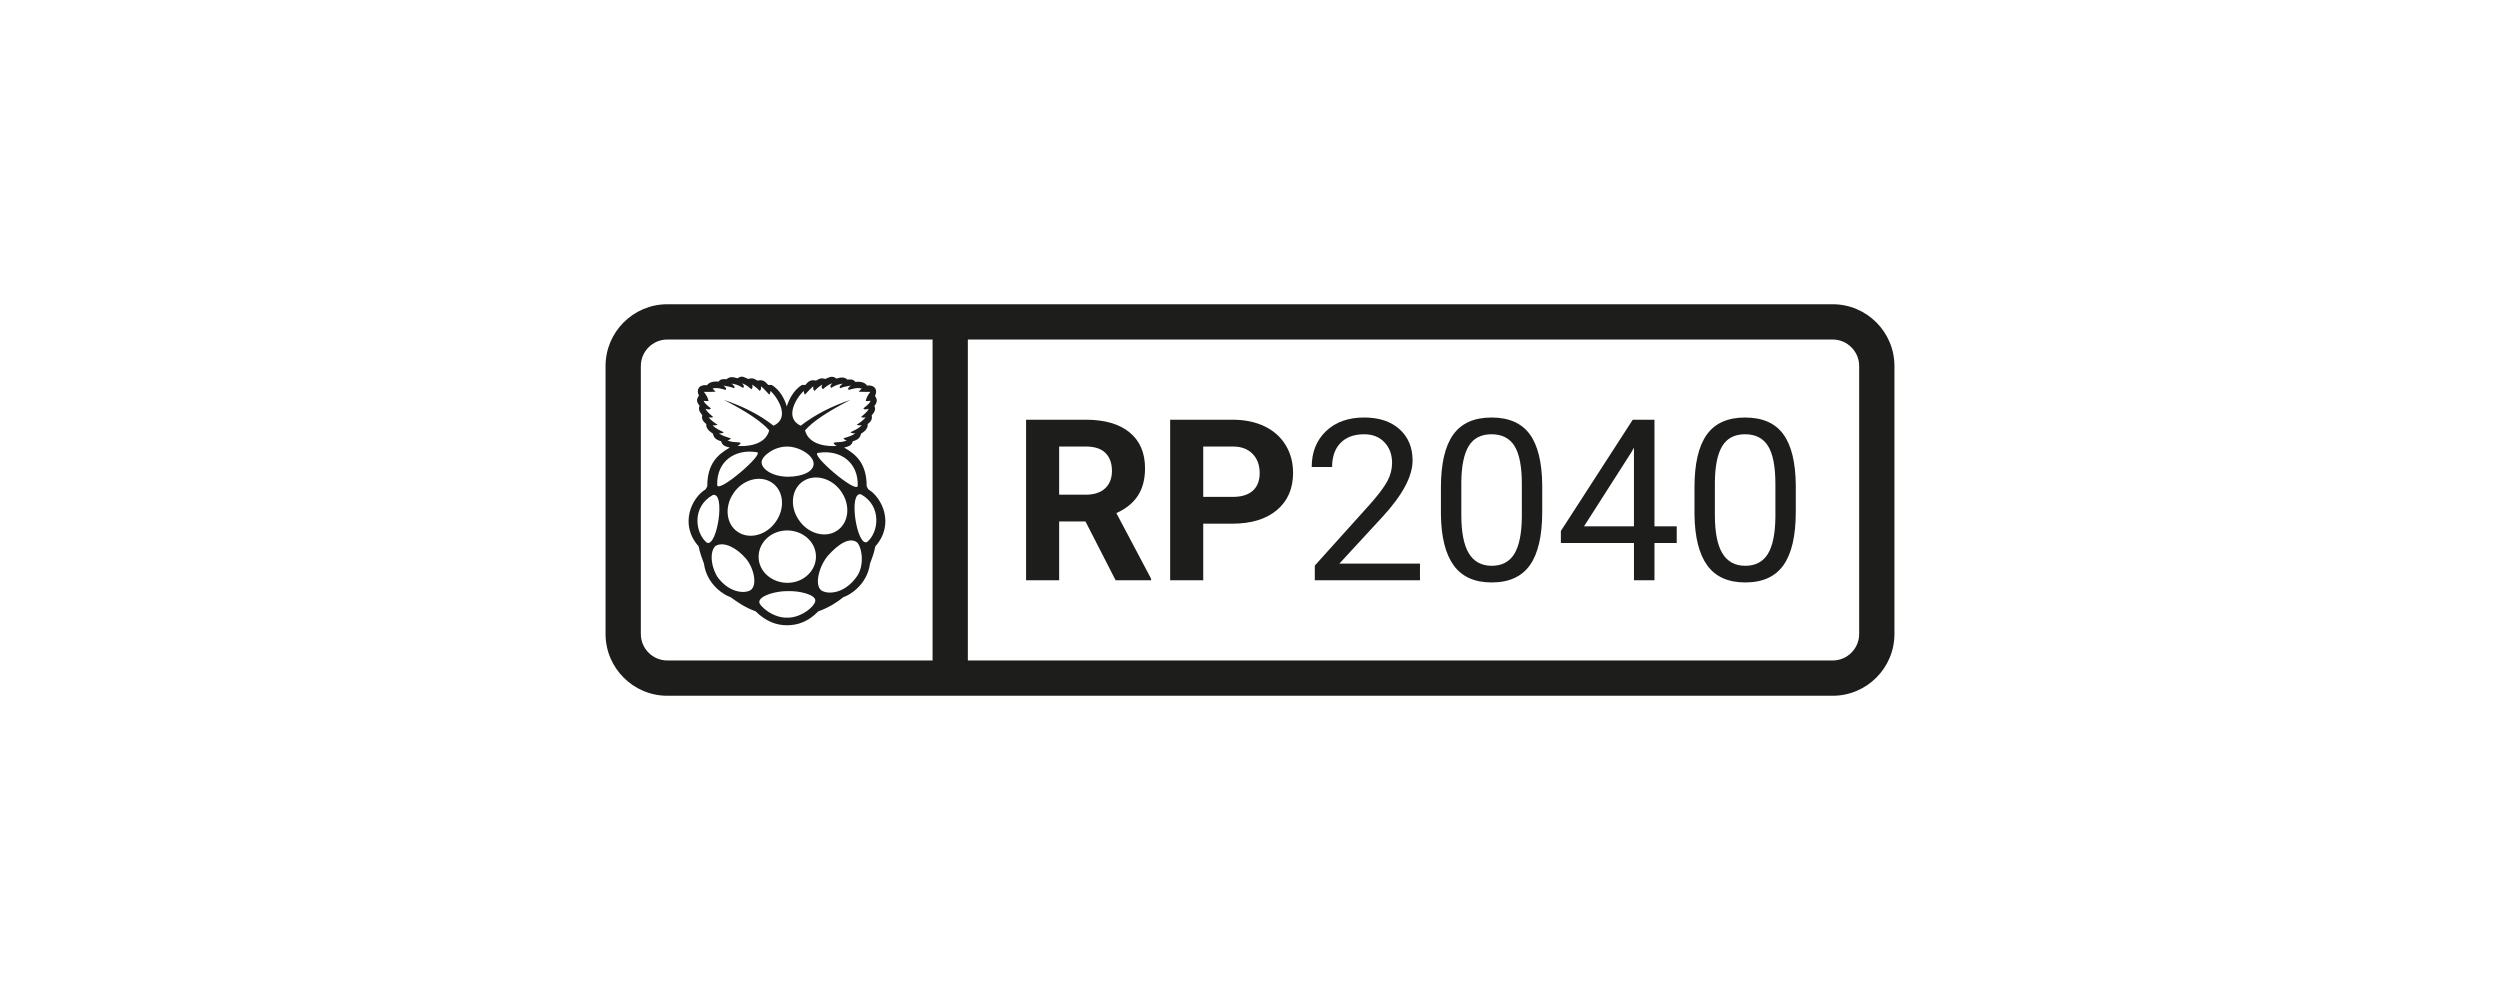 <?xml version="1.0" encoding="utf-8"?>
<!-- Generator: Adobe Illustrator 25.0.1, SVG Export Plug-In . SVG Version: 6.00 Build 0)  -->
<svg version="1.1" xmlns="http://www.w3.org/2000/svg" xmlns:xlink="http://www.w3.org/1999/xlink" x="0px" y="0px"
	 width="354.331px" height="141.732px" viewBox="0 0 354.331 141.732" style="enable-background:new 0 0 354.331 141.732;"
	 xml:space="preserve">
<style type="text/css">
	.st0{fill:#C4214C;}
	.st1{fill:#1D1D1B;}
	.st2{fill:#6FB74D;}
	.st3{fill:#C41F4B;}
	.st4{fill:#FFFFFF;}
</style>
<g id="Layer_2">
</g>
<g id="Layer_1">
	<g>
		<g>
			<path class="st1" d="M259.747,43.121H94.583c-4.828,0-8.757,3.929-8.757,8.757v37.976c0,4.829,3.929,8.758,8.757,8.758h165.164
				c4.828,0,8.757-3.929,8.757-8.758V51.878C268.504,47.05,264.576,43.121,259.747,43.121z M90.826,89.853V51.878
				c0-2.071,1.686-3.757,3.757-3.757h37.592v45.49H94.583C92.512,93.611,90.826,91.926,90.826,89.853z M263.504,89.853
				c0,2.072-1.686,3.758-3.757,3.758H137.175v-45.49h122.572c2.071,0,3.757,1.686,3.757,3.757V89.853z"/>
			<g>
				<g>
					<path class="st1" d="M123.072,69.356l-0.235-0.423c0-3.195-1.456-4.51-3.195-5.497c0.517-0.141,1.081-0.235,1.222-0.893
						c0.893-0.235,1.081-0.658,1.175-1.081c0.235-0.141,1.034-0.611,0.94-1.363c0.423-0.282,0.705-0.705,0.564-1.221
						c0.47-0.517,0.611-0.94,0.376-1.316c0.564-0.705,0.329-1.081,0.094-1.456c0.423-0.752,0.047-1.597-1.128-1.456
						c-0.47-0.705-1.503-0.517-1.644-0.517c-0.188-0.235-0.423-0.423-1.128-0.329c-0.47-0.423-0.987-0.329-1.55-0.141
						c-0.658-0.517-1.081-0.141-1.597,0.047c-0.799-0.235-0.94,0.094-1.316,0.235c-0.846-0.188-1.128,0.188-1.503,0.611h-0.47
						c-1.269,0.752-1.926,2.255-2.161,3.054c-0.235-0.799-0.846-2.302-2.161-3.054h-0.47c-0.423-0.423-0.658-0.799-1.503-0.611
						c-0.376-0.141-0.564-0.47-1.316-0.235c-0.329-0.094-0.611-0.329-0.94-0.329c-0.188,0-0.376,0.094-0.611,0.235
						c-0.564-0.188-1.081-0.282-1.55,0.141c-0.705-0.094-0.94,0.094-1.128,0.329c-0.141,0-1.175-0.141-1.644,0.517
						c-1.175-0.141-1.55,0.705-1.128,1.456c-0.235,0.376-0.517,0.752,0.094,1.456c-0.188,0.376-0.094,0.799,0.376,1.316
						c-0.141,0.564,0.141,0.94,0.564,1.268c-0.094,0.752,0.705,1.175,0.94,1.363c0.094,0.423,0.282,0.846,1.175,1.081
						c0.141,0.658,0.705,0.752,1.222,0.893c-1.738,0.987-3.195,2.302-3.195,5.497l-0.235,0.423c-1.973,1.175-3.759,4.98-0.987,8.081
						c0.188,0.987,0.47,1.644,0.752,2.443c0.423,3.101,3.054,4.557,3.759,4.745c1.034,0.752,2.114,1.503,3.571,2.02
						c1.41,1.41,2.913,1.973,4.416,1.973h0.047c1.503,0,3.007-0.517,4.416-1.973c1.456-0.517,2.584-1.222,3.571-2.02
						c0.705-0.188,3.336-1.644,3.759-4.745c0.282-0.752,0.564-1.456,0.752-2.443C126.831,74.337,125.045,70.531,123.072,69.356z
						 M121.568,68.84c-0.094,1.269-6.812-4.463-5.638-4.651C119.078,63.672,121.662,65.504,121.568,68.84z M118.609,75.229
						c-1.644,1.081-4.088,0.423-5.403-1.55c-1.316-1.926-1.034-4.416,0.658-5.497c1.691-1.081,4.135-0.376,5.403,1.55
						C120.582,71.659,120.3,74.149,118.609,75.229z M113.91,55.402c0.047,0.282,0.094,0.47,0.188,0.517
						c0.376-0.376,0.705-0.799,1.175-1.175c0,0.235-0.094,0.47,0.188,0.658c0.282-0.329,0.611-0.611,1.081-0.893
						c-0.188,0.376-0.047,0.517,0.094,0.658c0.329-0.282,0.658-0.611,1.316-0.846c-0.141,0.188-0.423,0.423-0.141,0.658
						c0.376-0.235,0.752-0.47,1.598-0.611c-0.188,0.235-0.564,0.423-0.329,0.658c0.423-0.188,0.94-0.282,1.503-0.376
						c-0.282,0.235-0.517,0.423-0.282,0.611c0.517-0.141,1.175-0.376,1.832-0.188l-0.423,0.423
						c-0.047,0.047,0.987,0.047,1.644,0.047c-0.282,0.376-0.517,0.705-0.658,1.268c0.047,0.047,0.376,0.047,0.705,0
						c-0.329,0.658-0.893,0.846-1.034,1.128c0.188,0.141,0.47,0.094,0.752,0c-0.188,0.47-0.705,0.799-1.081,1.175
						c0.094,0.047,0.235,0.094,0.658,0.047c-0.329,0.376-0.752,0.705-1.269,1.034c0.094,0.094,0.423,0.094,0.705,0.094
						c-0.47,0.47-1.034,0.705-1.597,0.986c0.282,0.188,0.47,0.141,0.705,0.141c-0.423,0.329-1.081,0.517-1.691,0.705
						c0.094,0.188,0.235,0.235,0.47,0.282c-0.658,0.376-1.597,0.188-1.879,0.376c0.094,0.188,0.235,0.329,0.47,0.423
						c-1.081,0.094-3.946,0-4.51-2.208c1.081-1.222,3.054-2.584,6.437-4.322c-2.631,0.893-4.98,2.067-7.047,3.665
						C111.138,59.255,112.783,56.483,113.91,55.402z M111.608,63.296c1.645,0,3.712,1.221,3.712,2.443
						c0,1.034-1.456,1.832-3.712,1.832c-2.161-0.047-3.665-1.081-3.665-2.067C107.943,64.658,109.729,63.249,111.608,63.296z
						 M103.104,62.403c0.235-0.047,0.376-0.094,0.47-0.282c-0.611-0.188-1.268-0.376-1.691-0.705c0.235,0,0.423,0.047,0.705-0.141
						c-0.564-0.282-1.128-0.517-1.597-0.986c0.282,0,0.611,0,0.705-0.094c-0.517-0.329-0.94-0.658-1.268-1.034
						c0.423,0.047,0.564,0,0.658-0.047c-0.376-0.376-0.893-0.705-1.081-1.175c0.282,0.094,0.564,0.141,0.752,0
						c-0.141-0.282-0.705-0.47-1.034-1.128c0.329,0.047,0.658,0.047,0.705,0c-0.141-0.564-0.376-0.893-0.658-1.268
						c0.658,0,1.691,0,1.644-0.047l-0.423-0.423c0.658-0.188,1.316,0.047,1.832,0.188c0.235-0.188,0-0.376-0.282-0.611
						c0.564,0.094,1.081,0.188,1.503,0.376c0.235-0.235-0.141-0.423-0.329-0.658c0.846,0.141,1.221,0.376,1.597,0.611
						c0.282-0.235,0-0.47-0.141-0.658c0.658,0.235,0.986,0.564,1.315,0.846c0.141-0.141,0.282-0.282,0.094-0.658
						c0.47,0.282,0.799,0.564,1.081,0.893c0.282-0.188,0.188-0.423,0.188-0.658c0.47,0.376,0.799,0.799,1.175,1.175
						c0.094-0.047,0.141-0.235,0.188-0.517c1.128,1.081,2.772,3.853,0.423,4.933c-2.02-1.597-4.416-2.772-7.047-3.665
						c3.383,1.738,5.356,3.101,6.437,4.322c-0.564,2.208-3.43,2.302-4.51,2.208c0.235-0.094,0.376-0.235,0.47-0.423
						C104.702,62.591,103.762,62.779,103.104,62.403z M107.286,64.094c1.128,0.188-5.544,5.92-5.638,4.651
						C101.554,65.41,104.138,63.578,107.286,64.094z M100.191,76.921c-1.644-1.315-2.208-5.074,0.846-6.765
						C102.869,69.685,101.648,77.578,100.191,76.921z M106.393,83.639c-0.94,0.564-3.148,0.329-4.745-1.926
						c-1.081-1.879-0.94-3.806-0.188-4.369c1.175-0.611,2.913,0.282,4.228,1.785C106.863,80.491,107.38,82.935,106.393,83.639z
						 M104.608,75.417c-1.691-1.081-1.973-3.571-0.658-5.497c1.269-1.926,3.712-2.631,5.403-1.55
						c1.691,1.081,1.973,3.571,0.658,5.497C108.695,75.84,106.252,76.498,104.608,75.417z M111.608,87.539
						c-2.02,0.094-3.994-1.644-3.994-2.208c0-0.94,2.49-1.597,4.135-1.55c1.644-0.047,3.806,0.517,3.806,1.315
						C115.602,85.847,113.581,87.586,111.608,87.539z M111.608,82.606c-2.255,0-4.087-1.645-4.087-3.665v-0.047
						c0-2.02,1.785-3.712,4.041-3.712c2.255,0,4.087,1.644,4.087,3.712C115.649,80.914,113.863,82.606,111.608,82.606z
						 M121.334,81.854c-1.738,2.349-4.087,2.443-4.98,1.785c-0.94-0.846-0.235-3.477,1.034-4.933
						c1.456-1.597,3.007-2.631,4.087-1.832C122.179,77.578,122.602,80.256,121.334,81.854z M122.884,76.827
						c-1.456,0.658-2.678-7.235-0.846-6.766C125.045,71.753,124.528,75.511,122.884,76.827z"/>
				</g>
			</g>
		</g>
		<g>
			<path class="st1" d="M153.85,73.91h-3.734v8.328h-4.688v-22.75h8.453c2.688,0,4.76,0.6,6.219,1.797
				c1.458,1.198,2.188,2.891,2.188,5.078c0,1.553-0.336,2.847-1.008,3.883c-0.672,1.037-1.69,1.862-3.055,2.477l4.922,9.297v0.219
				h-5.031L153.85,73.91z M150.116,70.113h3.781c1.177,0,2.088-0.299,2.734-0.898c0.646-0.599,0.969-1.424,0.969-2.477
				c0-1.072-0.305-1.916-0.914-2.531c-0.609-0.614-1.545-0.922-2.805-0.922h-3.766V70.113z"/>
			<path class="st1" d="M170.537,74.223v8.016h-4.688v-22.75h8.875c1.708,0,3.211,0.312,4.508,0.938s2.294,1.514,2.992,2.664
				c0.697,1.151,1.047,2.461,1.047,3.93c0,2.229-0.764,3.987-2.289,5.273c-1.526,1.287-3.639,1.93-6.336,1.93H170.537z
				 M170.537,70.426h4.188c1.239,0,2.185-0.291,2.836-0.875c0.65-0.583,0.977-1.416,0.977-2.5c0-1.114-0.328-2.016-0.984-2.703
				s-1.562-1.041-2.719-1.062h-4.297V70.426z"/>
			<path class="st1" d="M201.256,82.238H186.35V80.16l7.875-8.75c1.166-1.322,1.971-2.398,2.414-3.227
				c0.442-0.828,0.664-1.685,0.664-2.57c0-1.188-0.359-2.161-1.078-2.922c-0.719-0.76-1.678-1.141-2.875-1.141
				c-1.438,0-2.555,0.409-3.352,1.227c-0.797,0.818-1.195,1.956-1.195,3.414h-2.891c0-2.094,0.674-3.786,2.023-5.078
				c1.349-1.291,3.153-1.938,5.414-1.938c2.114,0,3.786,0.555,5.016,1.664c1.229,1.109,1.844,2.586,1.844,4.43
				c0,2.24-1.428,4.906-4.281,8l-6.094,6.609h11.422V82.238z"/>
			<path class="st1" d="M218.584,72.535c0,3.386-0.578,5.901-1.734,7.547c-1.156,1.646-2.964,2.469-5.422,2.469
				c-2.428,0-4.225-0.805-5.391-2.414c-1.167-1.609-1.771-4.013-1.812-7.211v-3.859c0-3.344,0.578-5.828,1.734-7.453
				s2.969-2.438,5.438-2.438c2.447,0,4.25,0.784,5.406,2.352c1.156,1.568,1.75,3.987,1.781,7.258V72.535z M215.694,68.582
				c0-2.447-0.344-4.231-1.031-5.352c-0.688-1.119-1.776-1.68-3.266-1.68c-1.479,0-2.558,0.558-3.234,1.672
				c-0.678,1.115-1.026,2.828-1.047,5.141v4.625c0,2.459,0.356,4.273,1.07,5.445c0.713,1.172,1.794,1.758,3.242,1.758
				c1.427,0,2.486-0.552,3.18-1.656c0.692-1.104,1.055-2.844,1.086-5.219V68.582z"/>
			<path class="st1" d="M234.491,74.598h3.156v2.359h-3.156v5.281h-2.906v-5.281h-10.359v-1.703l10.188-15.766h3.078V74.598z
				 M224.506,74.598h7.078V63.441l-0.344,0.625L224.506,74.598z"/>
			<path class="st1" d="M254.522,72.535c0,3.386-0.578,5.901-1.734,7.547c-1.156,1.646-2.964,2.469-5.422,2.469
				c-2.428,0-4.225-0.805-5.391-2.414c-1.167-1.609-1.771-4.013-1.812-7.211v-3.859c0-3.344,0.578-5.828,1.734-7.453
				s2.969-2.438,5.438-2.438c2.447,0,4.25,0.784,5.406,2.352c1.156,1.568,1.75,3.987,1.781,7.258V72.535z M251.631,68.582
				c0-2.447-0.344-4.231-1.031-5.352c-0.688-1.119-1.776-1.68-3.266-1.68c-1.479,0-2.558,0.558-3.234,1.672
				c-0.678,1.115-1.026,2.828-1.047,5.141v4.625c0,2.459,0.356,4.273,1.07,5.445c0.713,1.172,1.794,1.758,3.242,1.758
				c1.427,0,2.486-0.552,3.18-1.656c0.692-1.104,1.055-2.844,1.086-5.219V68.582z"/>
		</g>
	</g>
</g>
</svg>
